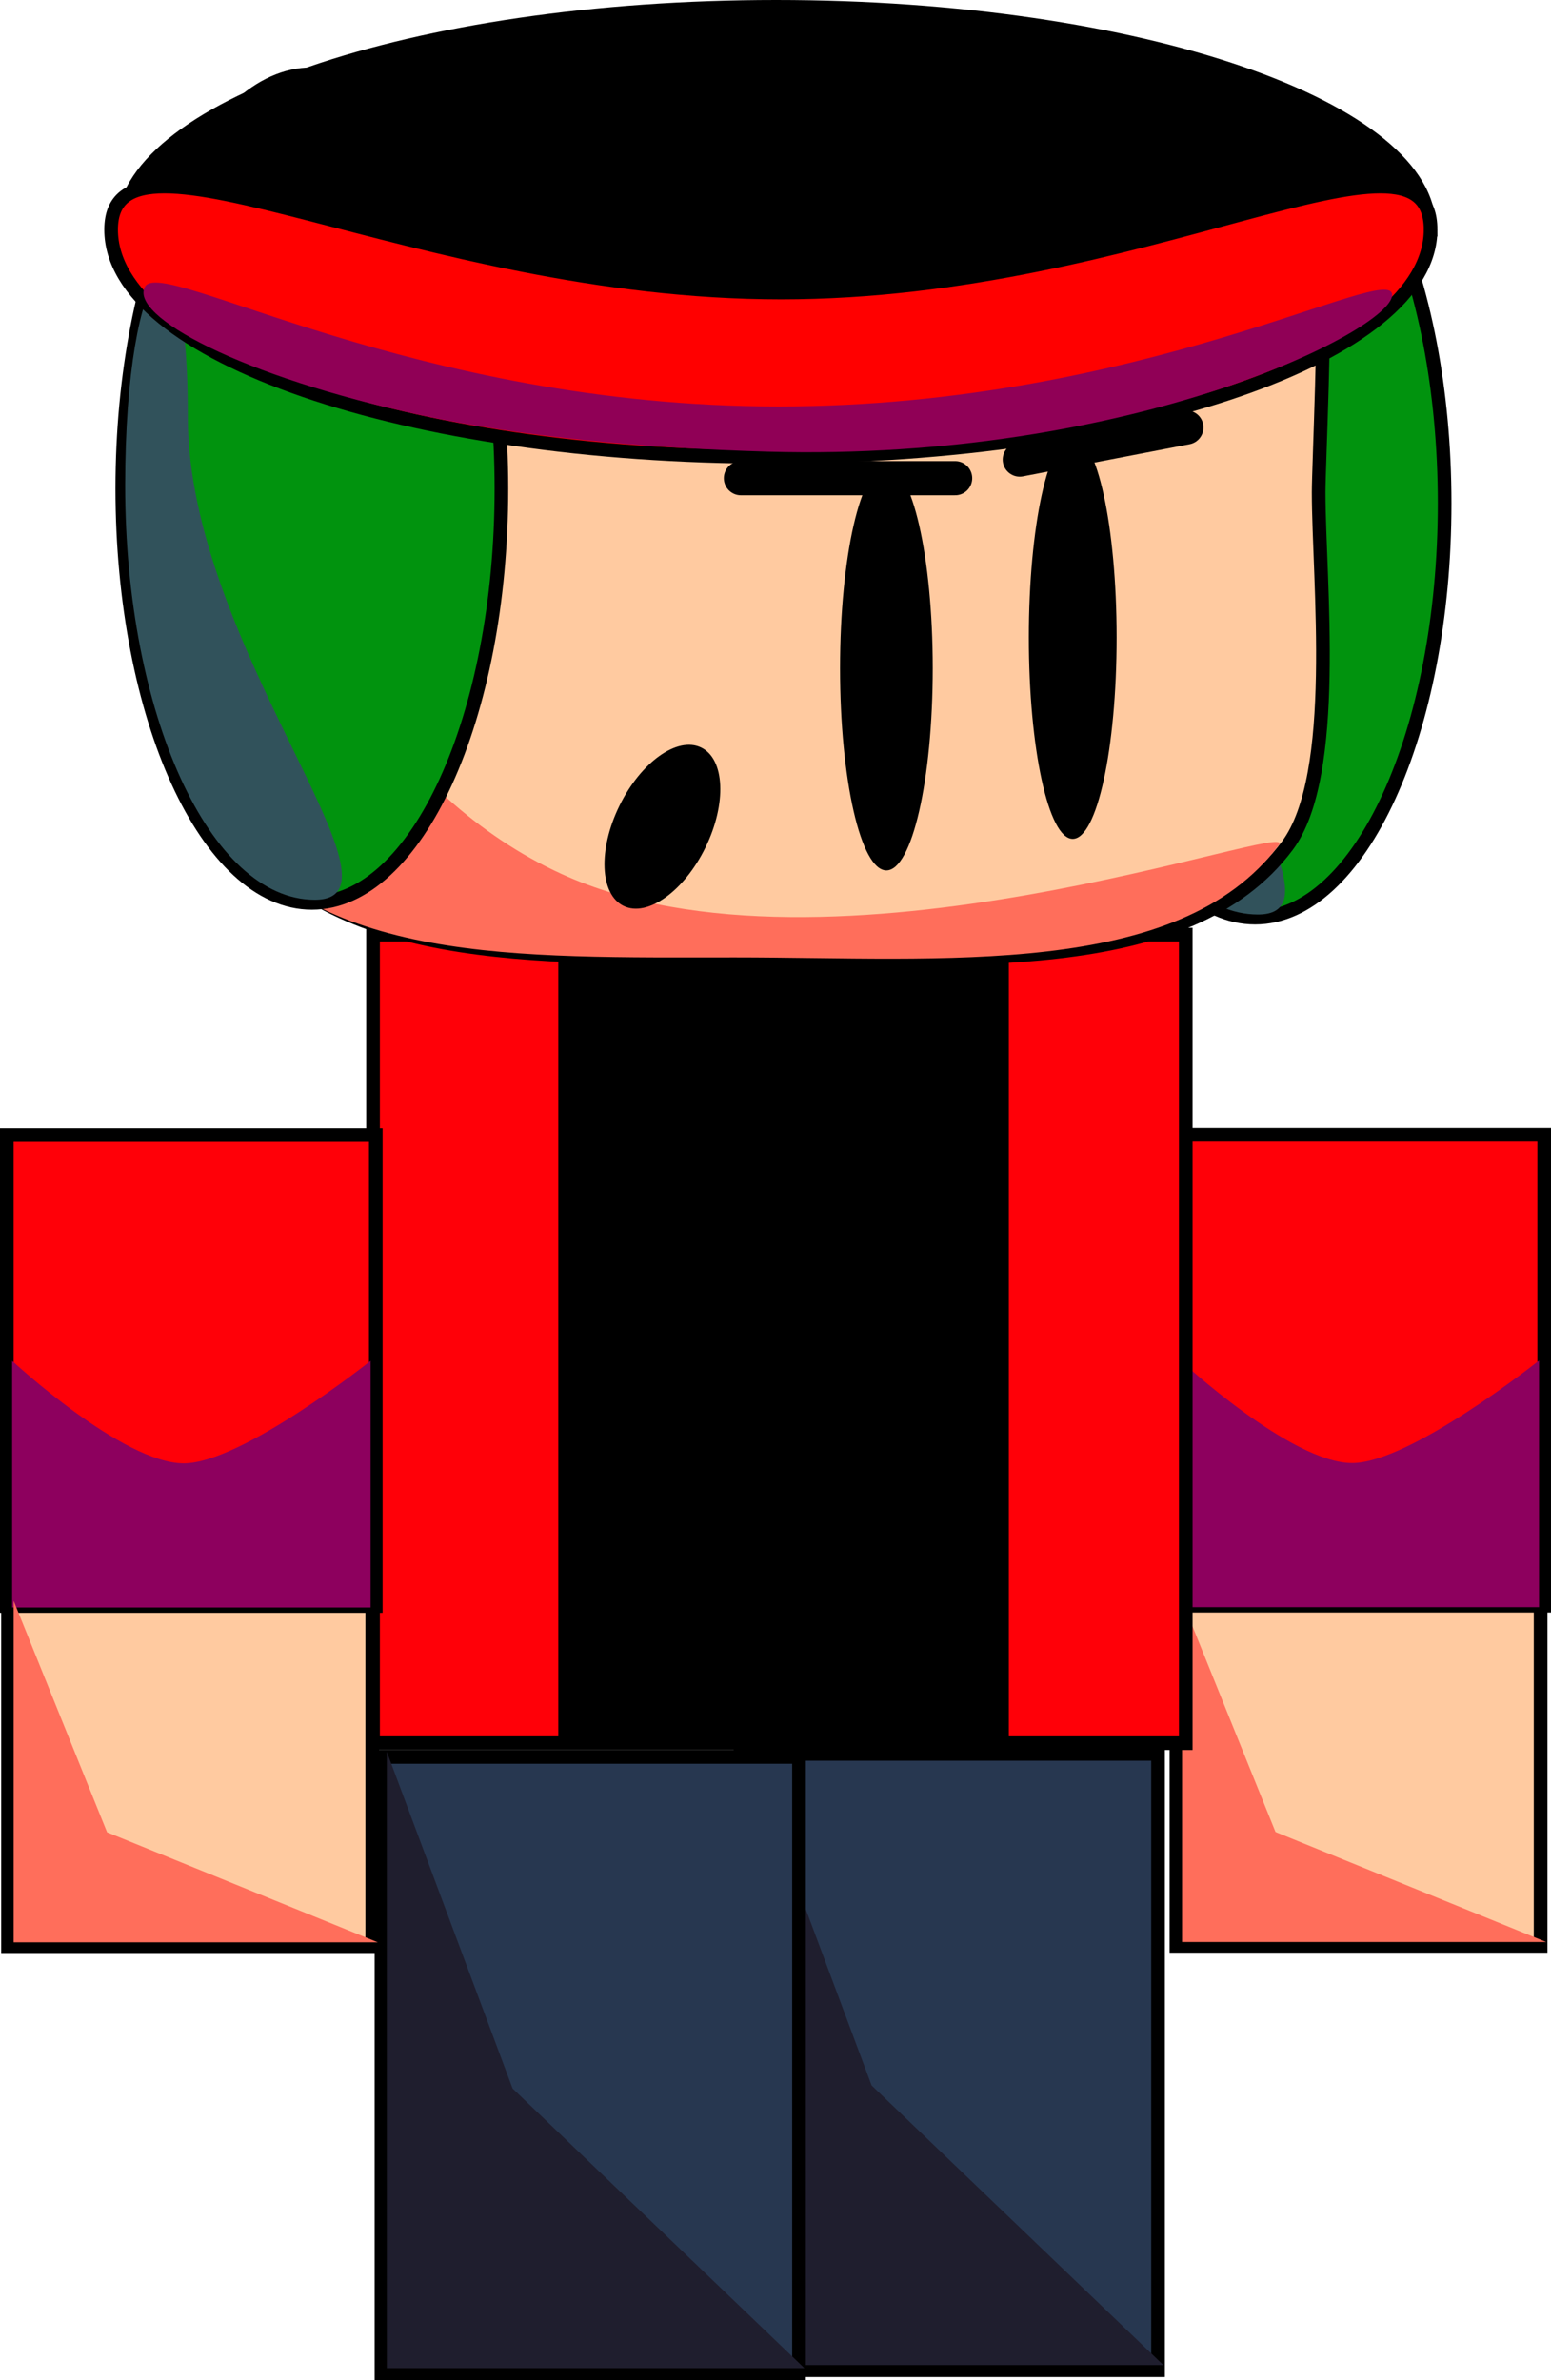 <svg version="1.1" xmlns="http://www.w3.org/2000/svg" xmlns:xlink="http://www.w3.org/1999/xlink" width="227.257" height="348.622" viewBox="0,0,227.257,348.622"><g transform="translate(-190.367,18.043)"><g data-paper-data="{&quot;isPaintingLayer&quot;:true}" fill-rule="nonzero" stroke-linejoin="miter" stroke-miterlimit="10" stroke-dasharray="" stroke-dashoffset="0" style="mix-blend-mode: normal"><g data-paper-data="{&quot;index&quot;:null}" stroke="#000000" stroke-linecap="butt"><path d="M298.864,329.134v-90.271h61.179v90.271z" fill="#273750" stroke-width="2"/><path d="M299.651,328.377v-90.271l18.427,49.316l42.752,40.955z" fill="#1f1e2e" stroke-width="0"/></g><g data-paper-data="{&quot;index&quot;:null}" stroke="#000000" stroke-linecap="butt"><path d="M246.258,329.578v-90.271h61.179v90.271z" fill="#273750" stroke-width="2"/><path d="M247.045,328.822v-90.271l18.427,49.316l42.752,40.955z" fill="#1f1e2e" stroke-width="0"/></g><g><g data-paper-data="{&quot;index&quot;:null}" stroke="#000000" stroke-linecap="butt"><path d="M362.74,266.982v-50.017h53.363v50.017z" fill="#ffcaa0" stroke-width="2"/><g><path d="M362.566,217.152v-68.969h54.059v68.969z" fill="#ff0008" stroke-width="2"/><path d="M363.344,217.373v-36.124c0,0 16.171,15.005 25.145,15.005c8.509,0 27.38,-15.005 27.38,-15.005v36.124c0,0 -17.276,0 -25.983,0c-8.8,0 -26.542,0 -26.542,0z" fill="#8d005e" stroke-width="0"/></g><path d="M363.568,266.415v-50.017l13.69,33.901l39.673,16.117z" fill="#ff6e5b" stroke-width="0"/></g><g data-paper-data="{&quot;index&quot;:null}" stroke="#000000" stroke-linecap="butt"><path d="M402.039,55.678c0,33.517 -12.435,60.687 -27.775,60.687c-15.34,0 -27.775,-27.171 -27.775,-60.687c0,-33.517 12.435,-60.687 27.775,-60.687c15.34,0 27.775,27.171 27.775,60.687z" fill="#01930e" stroke-width="2"/><path d="M356.095,45.22c0,33.517 33.929,70.693 18.59,70.693c-15.34,0 -27.775,-27.171 -27.775,-60.687c0,-33.517 9.185,-43.522 9.185,-10.006z" fill="#31525b" stroke-width="0"/></g><path d="M245.027,237.288v-118.435h119.081v118.435z" data-paper-data="{&quot;index&quot;:null}" fill="#ff0008" stroke="#000000" stroke-width="2" stroke-linecap="butt"/><g data-paper-data="{&quot;index&quot;:null}" stroke="#000000" stroke-linecap="butt"><path d="M191.542,267.025v-50.017h53.363v50.017z" fill="#ffcaa0" stroke-width="2"/><g><path d="M191.367,217.196v-68.969h54.059v68.969z" fill="#ff0008" stroke-width="2"/><path d="M192.145,217.417v-36.124c0,0 16.171,15.005 25.145,15.005c8.509,0 27.38,-15.005 27.38,-15.005v36.124c0,0 -17.276,0 -25.983,0c-8.8,0 -26.542,0 -26.542,0z" fill="#8d005e" stroke-width="0"/></g><path d="M192.369,266.459v-50.017l13.69,33.901l39.673,16.117z" fill="#ff6e5b" stroke-width="0"/></g><g data-paper-data="{&quot;index&quot;:null}" fill="#000000" stroke="#000000" stroke-linecap="butt"><path d="M273.168,236.8v-116.231h64.017v116.231z" stroke-width="2"/><path d="M273.992,235.825v-116.231l19.282,63.498l44.735,52.733z" stroke-width="0"/></g><g data-paper-data="{&quot;index&quot;:null}" stroke="#000000" stroke-linecap="butt"><path d="M216.38,54.045c0,-1.433 0.928,-28.495 1.035,-29.906c2.701,-35.644 38.152,-38.231 82.565,-38.231c41.719,0 77.758,4.727 84.038,37.292c0.67,3.475 -0.438,27.217 -0.438,30.845c0,12.969 3.128,41.472 -4.588,51.791c-14.674,19.624 -48.752,16.345 -79.012,16.345c-31.994,0 -61.829,1.021 -75.883,-20.495c-6.228,-9.534 -7.718,-36.087 -7.718,-47.642z" fill="#ffcaa0" stroke-width="2"/><path d="M214.461,54.055c0,-1.433 0.928,-28.495 1.035,-29.906c1.535,-20.251 7.182,63.022 57.185,85.84c39.186,17.882 108.177,-8.405 105.074,-4.256c-14.674,19.624 -49.435,16.459 -79.695,16.459c-31.994,0 -61.829,1.021 -75.883,-20.495c-6.228,-9.534 -7.718,-36.087 -7.718,-47.642z" fill="#ff6e5b" stroke-width="0"/></g><g data-paper-data="{&quot;index&quot;:null}" stroke="#000000" stroke-linecap="butt"><path d="M263.836,53.52c0,33.517 -12.435,60.687 -27.775,60.687c-15.34,0 -27.775,-27.171 -27.775,-60.687c0,-33.517 12.435,-60.687 27.775,-60.687c15.34,0 27.775,27.171 27.775,60.687z" fill="#01930e" stroke-width="2"/><path d="M217.892,43.062c0,33.517 33.929,70.693 18.59,70.693c-15.34,0 -27.775,-27.171 -27.775,-60.687c0,-33.517 9.185,-43.522 9.185,-10.006z" fill="#31525b" stroke-width="0"/></g><g data-paper-data="{&quot;index&quot;:null}" stroke-linecap="butt"><path d="M400.744,15.237c0,18.38 -43.279,33.28 -96.666,33.28c-53.387,0 -96.666,-14.9 -96.666,-33.28c0,-18.38 43.279,-33.28 96.666,-33.28c53.387,0 96.666,14.9 96.666,33.28z" fill="#000000" stroke="none" stroke-width="NaN"/><path d="M399.98,15.595c0,18.38 -43.279,33.28 -96.666,33.28c-53.387,0 -96.666,-14.9 -96.666,-33.28c0,-18.38 44.778,9.209 98.165,9.209c53.387,0 95.167,-27.589 95.167,-9.209z" fill="#ff0000" stroke="#000000" stroke-width="2"/><path d="M394.344,25.166c0,5.058 -38.033,24.44 -91.42,22.949c-18.682,-0.522 -36.306,-2.22 -50.676,-5.294c-26.678,-5.707 -43.055,-14.639 -40.62,-18.895c2.515,-4.396 39.408,17.566 92.795,17.566c53.387,0 89.921,-21.383 89.921,-16.325z" fill="#900056" stroke="#000000" stroke-width="0"/></g><path d="M327.033,79.833c0,16.358 -3.04,29.618 -6.79,29.618c-3.75,0 -6.79,-13.26 -6.79,-29.618c0,-16.358 3.04,-29.618 6.79,-29.618c3.75,0 6.79,13.26 6.79,29.618z" data-paper-data="{&quot;index&quot;:null}" fill="#000000" stroke="none" stroke-width="0" stroke-linecap="butt"/><path d="M353.977,75.335c0,16.292 -2.88,29.499 -6.432,29.499c-3.552,0 -6.432,-13.207 -6.432,-29.499c0,-16.292 2.88,-29.499 6.432,-29.499c3.552,0 6.432,13.207 6.432,29.499z" data-paper-data="{&quot;index&quot;:null}" fill="#000000" stroke="none" stroke-width="0" stroke-linecap="butt"/><path d="M330.318,52.002h-31.392" fill="none" stroke="#000000" stroke-width="5" stroke-linecap="round"/><path d="M364.201,44.569l-24.416,4.708" fill="none" stroke="#000000" stroke-width="5" stroke-linecap="round"/><path d="M293.727,106.105c-3.136,6.409 -8.5,10.238 -11.982,8.552c-3.482,-1.685 -3.762,-8.246 -0.626,-14.655c3.136,-6.409 8.5,-10.238 11.982,-8.552c3.482,1.685 3.762,8.246 0.626,14.655z" fill="#000000" stroke="none" stroke-width="0" stroke-linecap="butt"/></g></g></g></svg>